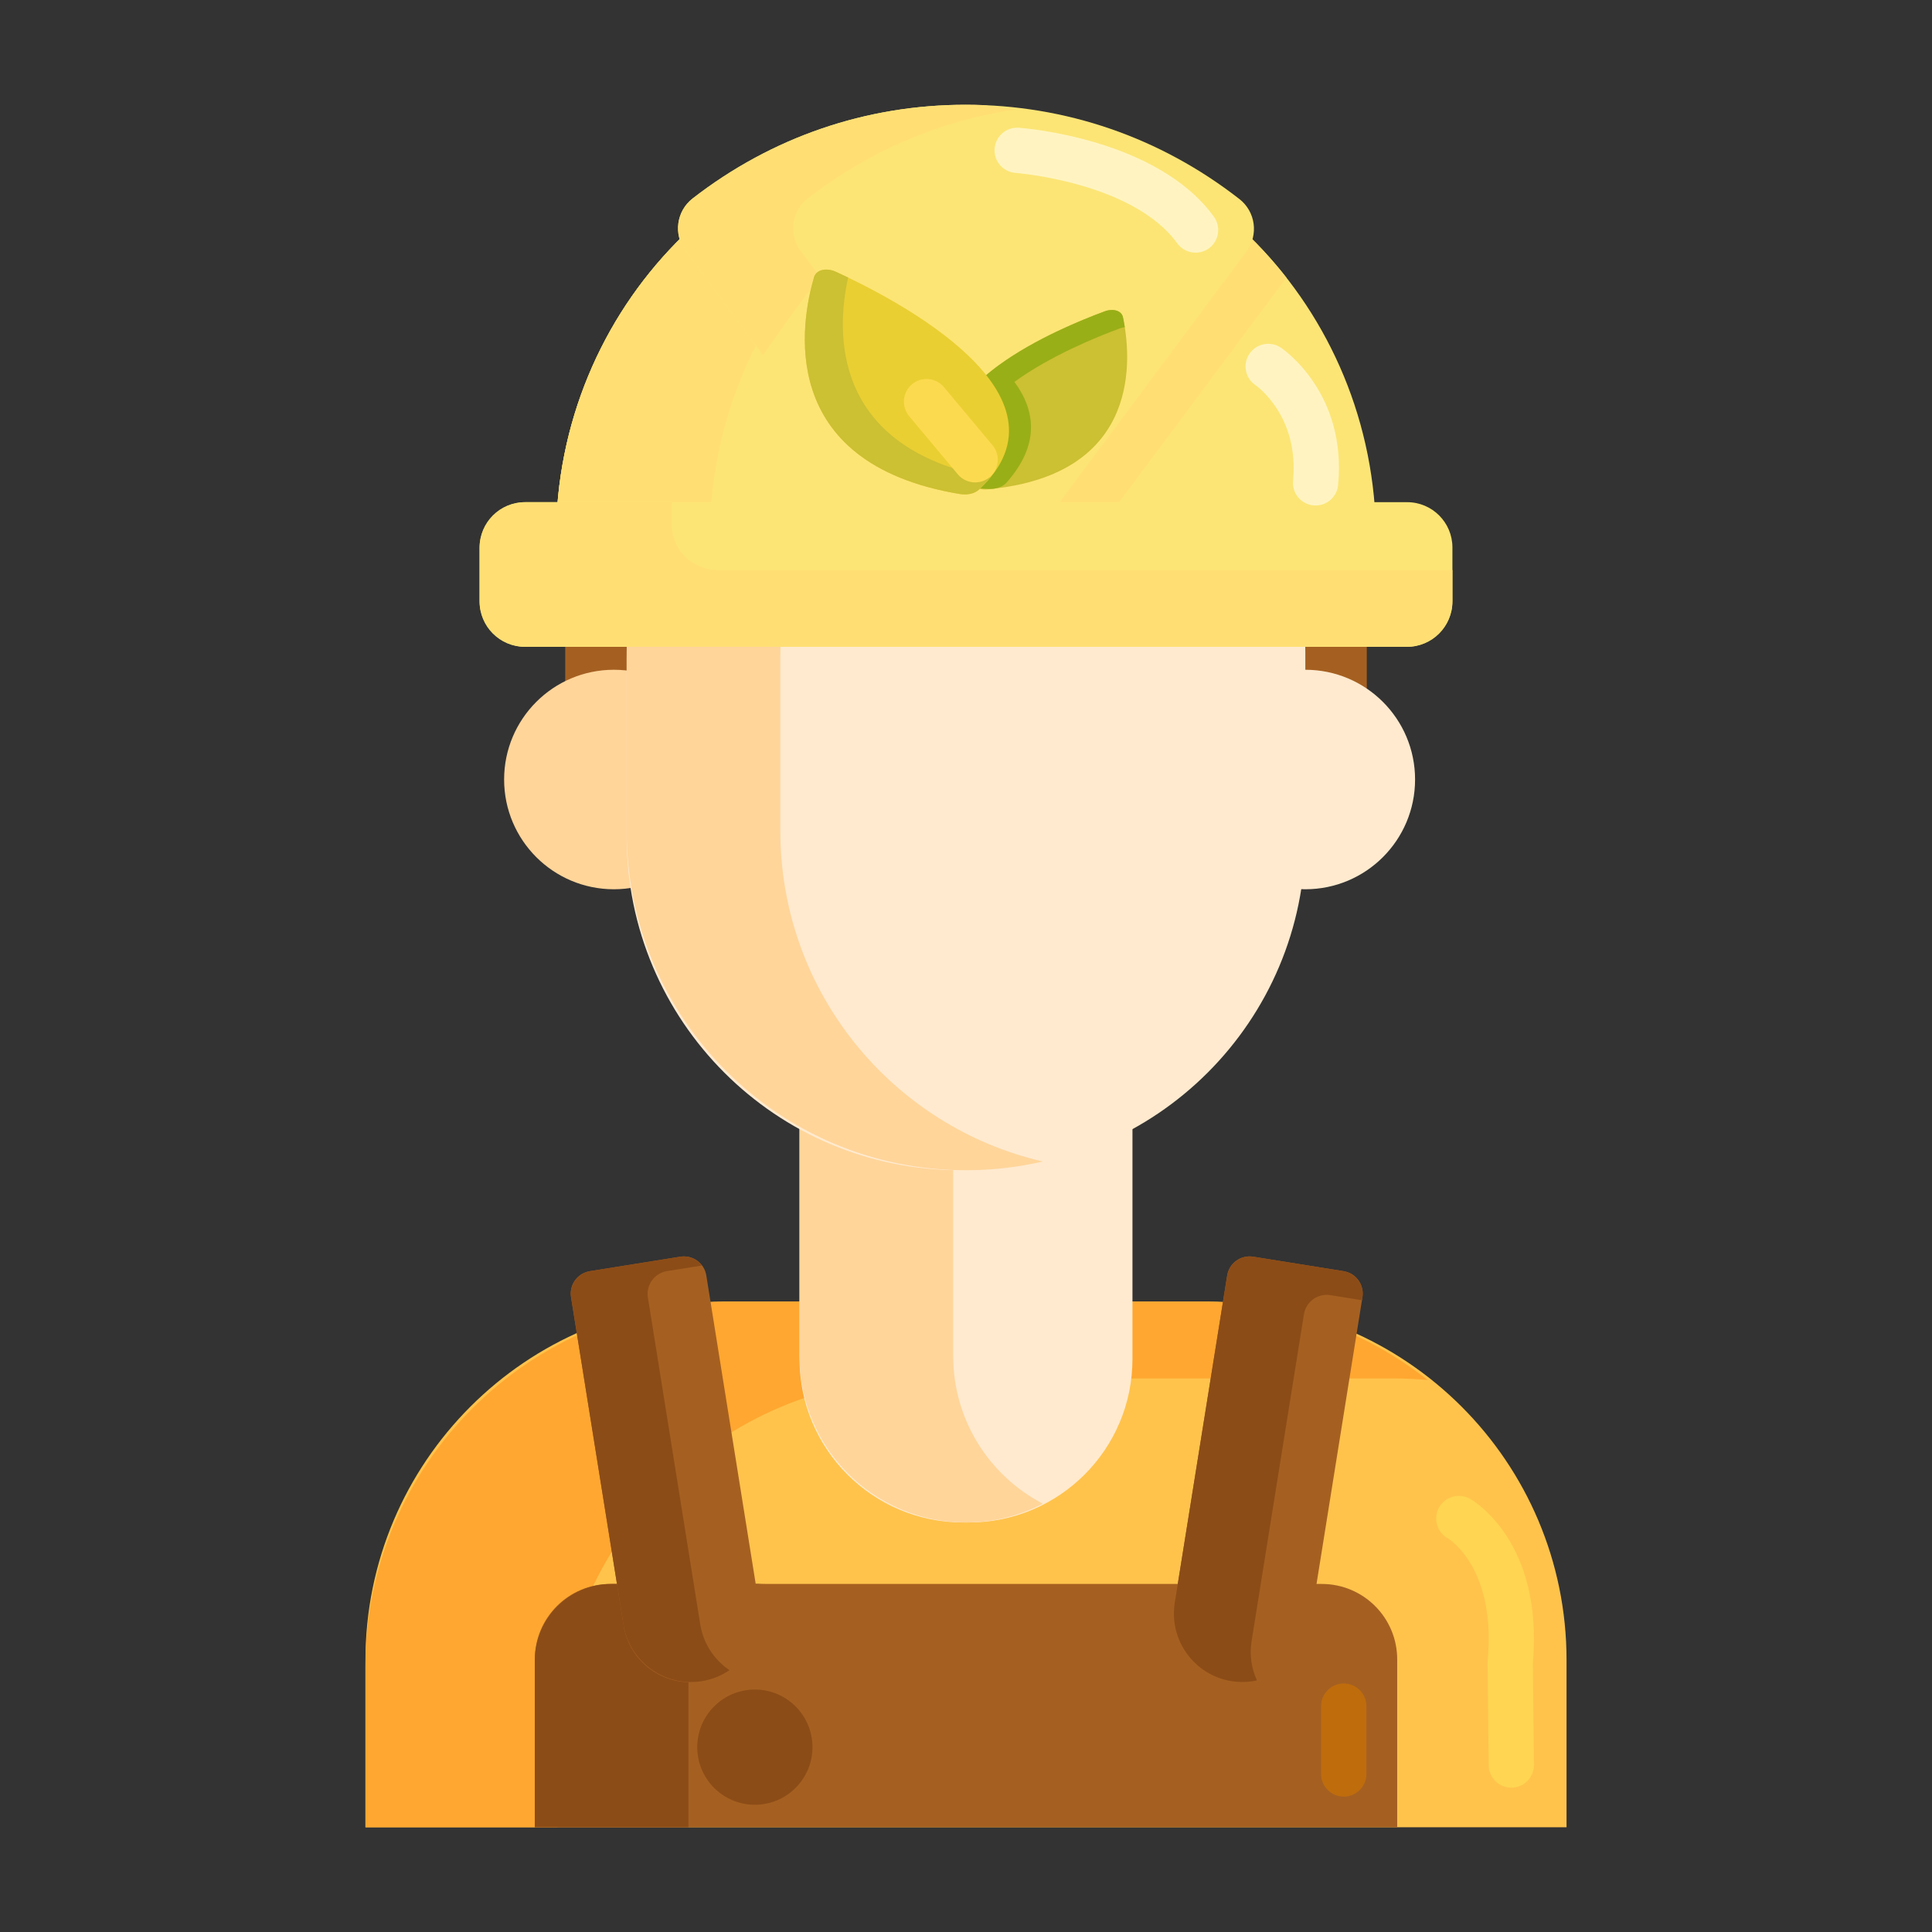 <?xml version="1.0" encoding="utf-8"?>
<!-- Generator: Adobe Illustrator 22.1.0, SVG Export Plug-In . SVG Version: 6.00 Build 0)  -->
<svg version="1.1" id="Layer_1" xmlns="http://www.w3.org/2000/svg" xmlns:xlink="http://www.w3.org/1999/xlink" x="0px" y="0px"
	 viewBox="0 0 512 512" style="enable-background:new 0 0 512 512;" xml:space="preserve">
<rect x="0" y="0" width="512" height="512" fill="#333333" stroke="none"/>
<style type="text/css">
	.st0{fill:#FCE575;}
	.st1{fill:#FFD551;}
	.st2{fill:#FFA730;}
	.st3{fill:#E58D23;}
	.st4{fill:#FF624B;}
	.st5{fill:#FFF4C1;}
	.st6{fill:#FCDA4F;}
	.st7{fill:#FF4B34;}
	.st8{fill:#CCC033;}
	.st9{fill:#99AF17;}
	.st10{fill:#FF9079;}
	.st11{fill:#EACF32;}
	.st12{fill:#F9BB32;}
	.st13{fill:#FFEA63;}
	.st14{fill:#FFEACF;}
	.st15{fill:#FFD59A;}
	.st16{fill:#FFC34C;}
	.st17{fill:#A56021;}
	.st18{fill:#FFDF74;}
	.st19{fill:#BF6C0D;}
	.st20{fill:#FFB74B;}
	.st21{fill:#8C4C17;}
	.st22{fill:#FCF9DE;}
	.st23{fill:#DB9C2E;}
	.st24{fill:#FFF9DC;}
	.st25{fill:none;}
</style>
<g>
	<g>
		<path class="st16" d="M415.151,484.237H96.849v-44.3c0-52.467,42.533-95,95-95h128.301c52.467,0,95,42.533,95,95V484.237z"/>
	</g>
	<g>
		<path class="st2" d="M147.75,462.01c0-53.412,43.299-96.712,96.712-96.712H369.34c3.035,0,6.035,0.147,8.998,0.421
			c-16.472-13.013-37.278-20.781-59.899-20.781H193.561c-53.413,0-96.712,43.3-96.712,96.712v42.587h50.901V462.01z"/>
	</g>
	<g>
		<path class="st14" d="M256.781,403.474h-1.562c-23.932,0-43.333-19.401-43.333-43.333V254.164h88.229v105.977
			C300.114,384.073,280.713,403.474,256.781,403.474z"/>
	</g>
	<g>
		<path class="st17" d="M326.699,445.578l-0.635-0.102c-9.725-1.558-16.346-10.704-14.789-20.429l13.94-87.04
			c0.524-3.272,3.601-5.5,6.873-4.976l24.004,3.844c3.272,0.524,5.5,3.601,4.976,6.873l-13.94,87.04
			C345.57,440.514,336.424,447.135,326.699,445.578z"/>
	</g>
	<g>
		<path class="st17" d="M370.273,484.237H141.727v-44.475c0-11.046,8.954-20,20-20h188.546c11.046,0,20,8.954,20,20V484.237z"/>
	</g>
	<g>
		<path class="st15" d="M252.607,359.36V254.164h-40.721V359.36c0,24.364,19.751,44.114,44.114,44.114h0
			c7.347,0,14.268-1.806,20.36-4.983C262.248,391.133,252.607,376.377,252.607,359.36z"/>
	</g>
	<g>
		<path class="st17" d="M169.786,231.038h34.634v-94.014c0-11.046-8.954-20-20-20h-14.634c-11.046,0-20,8.954-20,20v74.014
			C149.786,222.083,158.741,231.038,169.786,231.038z"/>
	</g>
	<g>
		<path class="st17" d="M341.853,117.065H327.94c-11.244,0-20.36,7.292-20.36,16.288v14.182
			c22.034,13.111,36.31,34.099,36.31,57.756v25.706c10.288-0.817,18.324-7.76,18.324-16.205v-81.438
			C362.214,124.358,353.098,117.065,341.853,117.065z"/>
	</g>
	<g>
		<circle class="st14" cx="345.925" cy="206.579" r="29.085"/>
	</g>
	<g>
		<circle class="st15" cx="162.681" cy="206.579" r="29.085"/>
	</g>
	<g>
		<path class="st14" d="M257.592,310.125h-3.184c-48.785,0-88.333-39.548-88.333-88.333v-48.964
			c0-48.785,39.548-88.333,88.333-88.333h3.184c48.785,0,88.333,39.548,88.333,88.333v48.964
			C345.925,270.577,306.377,310.125,257.592,310.125z"/>
	</g>
	<g>
		<path class="st15" d="M206.796,220.2v-45.781c0-42.661,29.708-78.384,69.565-87.61c-6.542-1.514-13.358-2.315-20.36-2.315h0
			c-49.664,0-89.925,40.261-89.925,89.925V220.2c0,49.664,40.261,89.925,89.925,89.925h0c7.003,0,13.818-0.801,20.36-2.315
			C236.504,298.584,206.796,262.861,206.796,220.2z"/>
	</g>
	<g>
		<path class="st0" d="M361.004,171.416c2.373-9.122,3.644-18.702,3.644-28.587C364.648,81.521,316.004,31.82,256,31.82
			s-108.648,49.7-108.648,111.009c0,9.885,1.271,19.465,3.644,28.587H361.004z"/>
	</g>
	<g>
		<path class="st21" d="M202.808,419.763h-40.721c-11.245,0-20.36,9.115-20.36,20.36v44.114h40.721v-44.114
			C182.448,428.878,191.564,419.763,202.808,419.763z"/>
	</g>
	<g>
		<path class="st17" d="M185.695,445.578l0.635-0.102c9.725-1.558,16.346-10.704,14.789-20.429l-13.94-87.04
			c-0.524-3.272-3.601-5.5-6.873-4.976l-24.004,3.844c-3.272,0.524-5.5,3.601-4.976,6.873l13.94,87.04
			C166.824,440.514,175.97,447.135,185.695,445.578z"/>
	</g>
	<g>
		<path class="st21" d="M185.576,430.471l-13.872-86.616c-0.533-3.331,1.734-6.464,5.065-6.997l9.253-1.482
			c-1.321-1.729-3.524-2.696-5.823-2.328l-23.79,3.81c-3.331,0.534-5.599,3.666-5.065,6.997l13.872,86.616
			c1.586,9.9,10.897,16.641,20.797,15.055l0,0c2.714-0.434,5.178-1.466,7.311-2.915C189.324,439.899,186.4,435.62,185.576,430.471z"
			/>
	</g>
	<g>
		<path class="st21" d="M331.687,434.91l13.872-86.616c0.534-3.331,3.666-5.599,6.997-5.065l8.38,1.342l0.115-0.715
			c0.533-3.331-1.734-6.464-5.065-6.997l-23.79-3.81c-3.331-0.534-6.464,1.734-6.997,5.065l-13.872,86.616
			c-1.586,9.9,5.155,19.212,15.055,20.797h0c2.305,0.369,4.572,0.27,6.723-0.198C331.662,442.18,331.098,438.587,331.687,434.91z"/>
	</g>
	<g>
		<path class="st18" d="M276.36,33.775c-6.596-1.278-13.4-1.955-20.36-1.955c-60.005,0-108.648,49.7-108.648,111.009
			c0,9.885,1.271,19.465,3.644,28.587h40.721c-2.373-9.122-3.644-18.702-3.644-28.587C188.073,88.632,226.089,43.514,276.36,33.775z
			"/>
	</g>
	<g>
		<path class="st18" d="M256,31.82c-16.731,0-32.578,3.868-46.734,10.771c-1.806,1.251-3.596,2.536-5.347,3.895l-0.001,0.001
			c-4.3,3.337-5.144,9.499-1.9,13.869l74.233,100.014l64.678-86.768C321.021,48.138,290.378,31.82,256,31.82z"/>
	</g>
	<g>
		<path class="st18" d="M276.36,33.775c-6.596-1.278-13.4-1.955-20.36-1.955c-60.005,0-108.648,49.7-108.648,111.009
			c0,9.885,1.271,19.465,3.644,28.587h40.721c-2.373-9.122-3.644-18.702-3.644-28.587C188.073,88.632,226.089,43.514,276.36,33.775z
			"/>
	</g>
	<g>
		<path class="st0" d="M181.658,66.464c-3.244-4.37-2.4-10.532,1.9-13.869l0.001-0.001c20.932-16.244,45.95-24.831,72.35-24.831
			c26.488,0,51.574,8.639,72.546,24.984v0c4.293,3.346,5.124,9.509,1.872,13.873l-74.436,99.858L181.658,66.464z"/>
	</g>
	<g>
		<path class="st18" d="M214.098,52.595l0.001-0.001c16.408-12.734,35.333-20.736,55.461-23.611l-9.146-1.125
			c-1.497-0.057-2.998-0.094-4.505-0.094c-26.4,0-51.418,8.587-72.35,24.831l-0.001,0.001c-4.3,3.337-5.144,9.499-1.9,13.869
			l20.554,27.692c0,0,10.818-15.715,15.205-20.661l-5.218-7.031C208.954,62.093,209.799,55.931,214.098,52.595z"/>
	</g>
	<g>
		<path class="st0" d="M372.907,171.416H139.093c-6.627,0-12-5.373-12-12v-14.334c0-6.627,5.373-12,12-12h233.814
			c6.627,0,12,5.373,12,12v14.334C384.907,166.044,379.534,171.416,372.907,171.416z"/>
	</g>
	<g>
		<path class="st18" d="M190.21,151.056c-6.747,0-12.216-5.469-12.216-12.216v-5.757h-38.685c-6.747,0-12.216,5.47-12.216,12.216
			V159.2c0,6.747,5.469,12.216,12.216,12.216h233.381c6.747,0,12.216-5.469,12.216-12.216v-8.144H190.21z"/>
	</g>
	<g>
		<path class="st1" d="M400.523,473.749c-3.282,0-5.961-2.642-5.998-5.932l-0.305-27.081c-0.002-0.208,0.006-0.417,0.025-0.625
			c2.279-24.447-10.081-32.174-10.608-32.491c-2.891-1.619-3.884-5.253-2.265-8.145c1.619-2.891,5.315-3.9,8.205-2.281
			c0.802,0.449,19.537,11.331,16.645,43.713l0.302,26.774c0.038,3.313-2.618,6.03-5.932,6.067
			C400.57,473.748,400.546,473.749,400.523,473.749z"/>
	</g>
	<g>
		<path class="st19" d="M356.105,476.124c-3.313,0-6-2.686-6-6v-17.985c0-3.314,2.687-6,6-6s6,2.686,6,6v17.985
			C362.105,473.438,359.419,476.124,356.105,476.124z"/>
	</g>
	<g>
		<path class="st5" d="M348.647,133.96c-0.193,0-0.388-0.009-0.584-0.028c-3.298-0.319-5.714-3.251-5.395-6.549
			c1.645-17.028-9.467-24.979-9.941-25.309c-2.752-1.846-3.465-5.559-1.62-8.311c1.846-2.751,5.592-3.473,8.347-1.626
			c0.716,0.48,17.511,12.044,15.158,36.399C354.313,131.638,351.701,133.96,348.647,133.96z"/>
	</g>
	<g>
		<path class="st5" d="M316.845,66.959c-1.858,0-3.69-0.861-4.864-2.481c-11.738-16.205-42.542-18.632-42.851-18.654
			c-3.303-0.241-5.789-3.112-5.551-6.415c0.238-3.302,3.097-5.787,6.406-5.554c1.491,0.106,36.68,2.828,51.715,23.584
			c1.944,2.684,1.344,6.435-1.34,8.379C319.296,66.588,318.065,66.959,316.845,66.959z"/>
	</g>
	<g>
		<circle class="st21" cx="200.046" cy="463.013" r="15.27"/>
	</g>
	<g>
		<path class="st8" d="M261.656,129.675c41.516-3.743,38.058-35.658,35.935-45.63c-0.358-1.684-2.54-2.384-4.811-1.547
			c-13.72,5.058-56.333,23.128-35.378,45.862C258.319,129.354,259.881,129.835,261.656,129.675z"/>
	</g>
	<g>
		<path class="st9" d="M298.083,86.709c-0.158-1.002-0.329-1.898-0.492-2.664c-0.358-1.684-2.54-2.384-4.811-1.547
			c-6.233,2.298-18.427,7.281-27.917,14.166l0,0c0,0,0,0,0,0c-0.172,0.125-0.343,0.25-0.513,0.376
			c-0.023,0.017-0.046,0.034-0.069,0.051c-0.148,0.11-0.295,0.22-0.442,0.331c-0.032,0.024-0.063,0.048-0.095,0.072
			c-0.137,0.104-0.273,0.208-0.408,0.313c-0.038,0.029-0.076,0.059-0.113,0.088c-0.13,0.101-0.258,0.202-0.387,0.303
			c-0.039,0.031-0.078,0.062-0.118,0.093c-0.128,0.102-0.255,0.204-0.381,0.306c-0.037,0.03-0.075,0.061-0.112,0.091
			c-0.129,0.105-0.257,0.211-0.385,0.317c-0.033,0.027-0.066,0.055-0.099,0.082c-0.134,0.112-0.268,0.225-0.401,0.338
			c-0.025,0.022-0.051,0.043-0.076,0.065c-0.153,0.131-0.305,0.262-0.455,0.394c-0.003,0.003-0.007,0.006-0.01,0.009
			c-0.474,0.415-0.935,0.836-1.382,1.263c-0.018,0.017-0.036,0.035-0.054,0.052c-0.126,0.121-0.252,0.242-0.376,0.364
			c-0.032,0.031-0.064,0.063-0.095,0.094c-0.11,0.109-0.219,0.218-0.327,0.327c-0.038,0.038-0.075,0.076-0.112,0.114
			c-0.101,0.103-0.201,0.206-0.3,0.309c-0.041,0.042-0.081,0.085-0.121,0.127c-0.095,0.1-0.19,0.201-0.283,0.302
			c-0.041,0.044-0.082,0.089-0.123,0.133c-0.092,0.101-0.184,0.202-0.274,0.303c-0.039,0.044-0.078,0.087-0.117,0.131
			c-0.092,0.104-0.182,0.207-0.272,0.312c-0.036,0.042-0.073,0.084-0.109,0.126c-0.093,0.109-0.186,0.219-0.277,0.329
			c-0.03,0.037-0.061,0.073-0.092,0.11c-0.105,0.127-0.208,0.255-0.31,0.383c-0.015,0.019-0.03,0.038-0.045,0.056
			c-0.24,0.303-0.472,0.607-0.695,0.914c-0.003,0.004-0.007,0.009-0.01,0.014c-0.105,0.144-0.208,0.289-0.309,0.435
			c-0.025,0.035-0.048,0.071-0.073,0.106c-0.079,0.115-0.158,0.23-0.234,0.346c-0.031,0.046-0.061,0.093-0.091,0.139
			c-0.069,0.106-0.137,0.211-0.204,0.318c-0.033,0.052-0.064,0.103-0.096,0.155c-0.063,0.101-0.125,0.203-0.186,0.305
			c-0.033,0.055-0.065,0.11-0.098,0.165c-0.058,0.099-0.116,0.199-0.172,0.299c-0.032,0.056-0.064,0.113-0.095,0.17
			c-0.055,0.1-0.109,0.199-0.162,0.3c-0.03,0.056-0.06,0.113-0.09,0.169c-0.053,0.102-0.105,0.205-0.156,0.308
			c-0.027,0.054-0.054,0.108-0.081,0.163c-0.052,0.108-0.103,0.216-0.153,0.324c-0.023,0.05-0.047,0.1-0.07,0.15
			c-0.055,0.121-0.107,0.242-0.159,0.363c-0.016,0.037-0.033,0.074-0.048,0.111c-0.135,0.321-0.259,0.644-0.373,0.969
			c-0.011,0.031-0.02,0.062-0.031,0.092c-0.045,0.13-0.088,0.26-0.13,0.39c-0.016,0.051-0.031,0.102-0.046,0.153
			c-0.034,0.111-0.067,0.222-0.099,0.333c-0.017,0.059-0.032,0.118-0.048,0.177c-0.028,0.104-0.055,0.207-0.081,0.311
			c-0.016,0.064-0.03,0.127-0.045,0.191c-0.023,0.1-0.046,0.2-0.067,0.3c-0.014,0.066-0.027,0.132-0.04,0.198
			c-0.02,0.099-0.038,0.198-0.056,0.298c-0.012,0.067-0.023,0.134-0.034,0.202c-0.016,0.099-0.031,0.199-0.045,0.298
			c-0.009,0.067-0.019,0.134-0.028,0.202c-0.013,0.101-0.024,0.203-0.035,0.304c-0.007,0.066-0.014,0.131-0.02,0.197
			c-0.01,0.106-0.017,0.213-0.025,0.32c-0.004,0.061-0.009,0.122-0.013,0.183c-0.007,0.118-0.01,0.237-0.014,0.356
			c-0.001,0.05-0.004,0.099-0.005,0.149c-0.006,0.339-0.001,0.68,0.018,1.022c0.003,0.048,0.007,0.096,0.01,0.143
			c0.008,0.123,0.016,0.246,0.028,0.369c0.006,0.063,0.013,0.126,0.02,0.19c0.011,0.108,0.023,0.217,0.037,0.326
			c0.009,0.069,0.019,0.138,0.029,0.208c0.015,0.103,0.03,0.206,0.047,0.31c0.012,0.072,0.025,0.145,0.038,0.217
			c0.018,0.101,0.037,0.202,0.058,0.304c0.015,0.074,0.031,0.148,0.047,0.222c0.022,0.101,0.045,0.201,0.07,0.302
			c0.018,0.075,0.036,0.149,0.056,0.224c0.026,0.101,0.054,0.203,0.082,0.305c0.021,0.074,0.042,0.148,0.063,0.222
			c0.031,0.103,0.063,0.206,0.096,0.31c0.023,0.073,0.046,0.146,0.071,0.22c0.036,0.107,0.074,0.215,0.113,0.322
			c0.025,0.069,0.049,0.138,0.074,0.208c0.045,0.119,0.092,0.239,0.14,0.359c0.023,0.058,0.045,0.115,0.069,0.173
			c0.071,0.173,0.146,0.346,0.224,0.519c0.002,0.005,0.004,0.01,0.007,0.016c0.081,0.178,0.166,0.357,0.254,0.537
			c0.028,0.057,0.059,0.115,0.088,0.173c0.061,0.122,0.123,0.243,0.188,0.366c0.037,0.07,0.077,0.14,0.115,0.21
			c0.06,0.11,0.121,0.221,0.184,0.331c0.043,0.075,0.088,0.15,0.132,0.225c0.062,0.106,0.125,0.211,0.19,0.317
			c0.048,0.078,0.097,0.156,0.146,0.235c0.065,0.104,0.132,0.208,0.2,0.312c0.052,0.079,0.104,0.159,0.158,0.238
			c0.07,0.104,0.14,0.208,0.213,0.312c0.055,0.079,0.111,0.159,0.167,0.238c0.075,0.105,0.151,0.21,0.229,0.315
			c0.058,0.079,0.116,0.157,0.175,0.236c0.081,0.107,0.163,0.214,0.247,0.321c0.06,0.077,0.12,0.155,0.181,0.232
			c0.089,0.111,0.18,0.223,0.272,0.335c0.06,0.073,0.119,0.146,0.18,0.219c0.104,0.124,0.211,0.248,0.319,0.372
			c0.053,0.061,0.104,0.122,0.158,0.183c0.163,0.186,0.33,0.371,0.502,0.558c0.081,0.088,0.169,0.17,0.261,0.25
			c0.041,0.036,0.085,0.07,0.128,0.104c0.048,0.038,0.096,0.074,0.146,0.11c0.059,0.042,0.119,0.084,0.182,0.124
			c0.027,0.017,0.056,0.033,0.084,0.05c0.193,0.115,0.396,0.221,0.614,0.31c0.942,0.095,1.902,0.179,2.885,0.247
			c0.44,0.031,0.864,0.021,1.276-0.013c0.134-0.014,0.272-0.027,0.406-0.042c1.396-0.188,2.58-0.744,3.351-1.616
			c8.792-9.941,7.767-18.958,2.09-26.692c9.488-6.882,21.674-11.863,27.905-14.159C297.191,86.861,297.645,86.757,298.083,86.709z"
			/>
	</g>
	<g>
		<path class="st11" d="M254.279,130.907c-48.971-8.207-41.973-45.8-38.548-57.453c0.578-1.968,3.233-2.601,5.854-1.401
			c15.837,7.25,64.814,32.574,37.866,57.677C258.272,130.828,256.373,131.258,254.279,130.907z"/>
	</g>
	<g>
		<path class="st8" d="M224.765,73.547c-1.163-0.56-2.231-1.06-3.18-1.494c-2.621-1.2-5.276-0.566-5.854,1.401
			c-3.425,11.652-10.423,49.246,38.548,57.453c2.094,0.351,3.993-0.079,5.171-1.177c1.125-1.048,2.115-2.096,2.983-3.144
			C220.174,118.597,221.599,87.927,224.765,73.547z"/>
	</g>
	<g>
		<path class="st6" d="M258.428,127.843c-1.716,0-3.42-0.732-4.606-2.152l-12.875-15.4c-2.125-2.542-1.788-6.326,0.754-8.452
			c2.543-2.125,6.327-1.788,8.452,0.755l12.875,15.4c2.125,2.542,1.788,6.326-0.754,8.452
			C261.15,127.385,259.785,127.843,258.428,127.843z"/>
	</g>
</g>
</svg>
